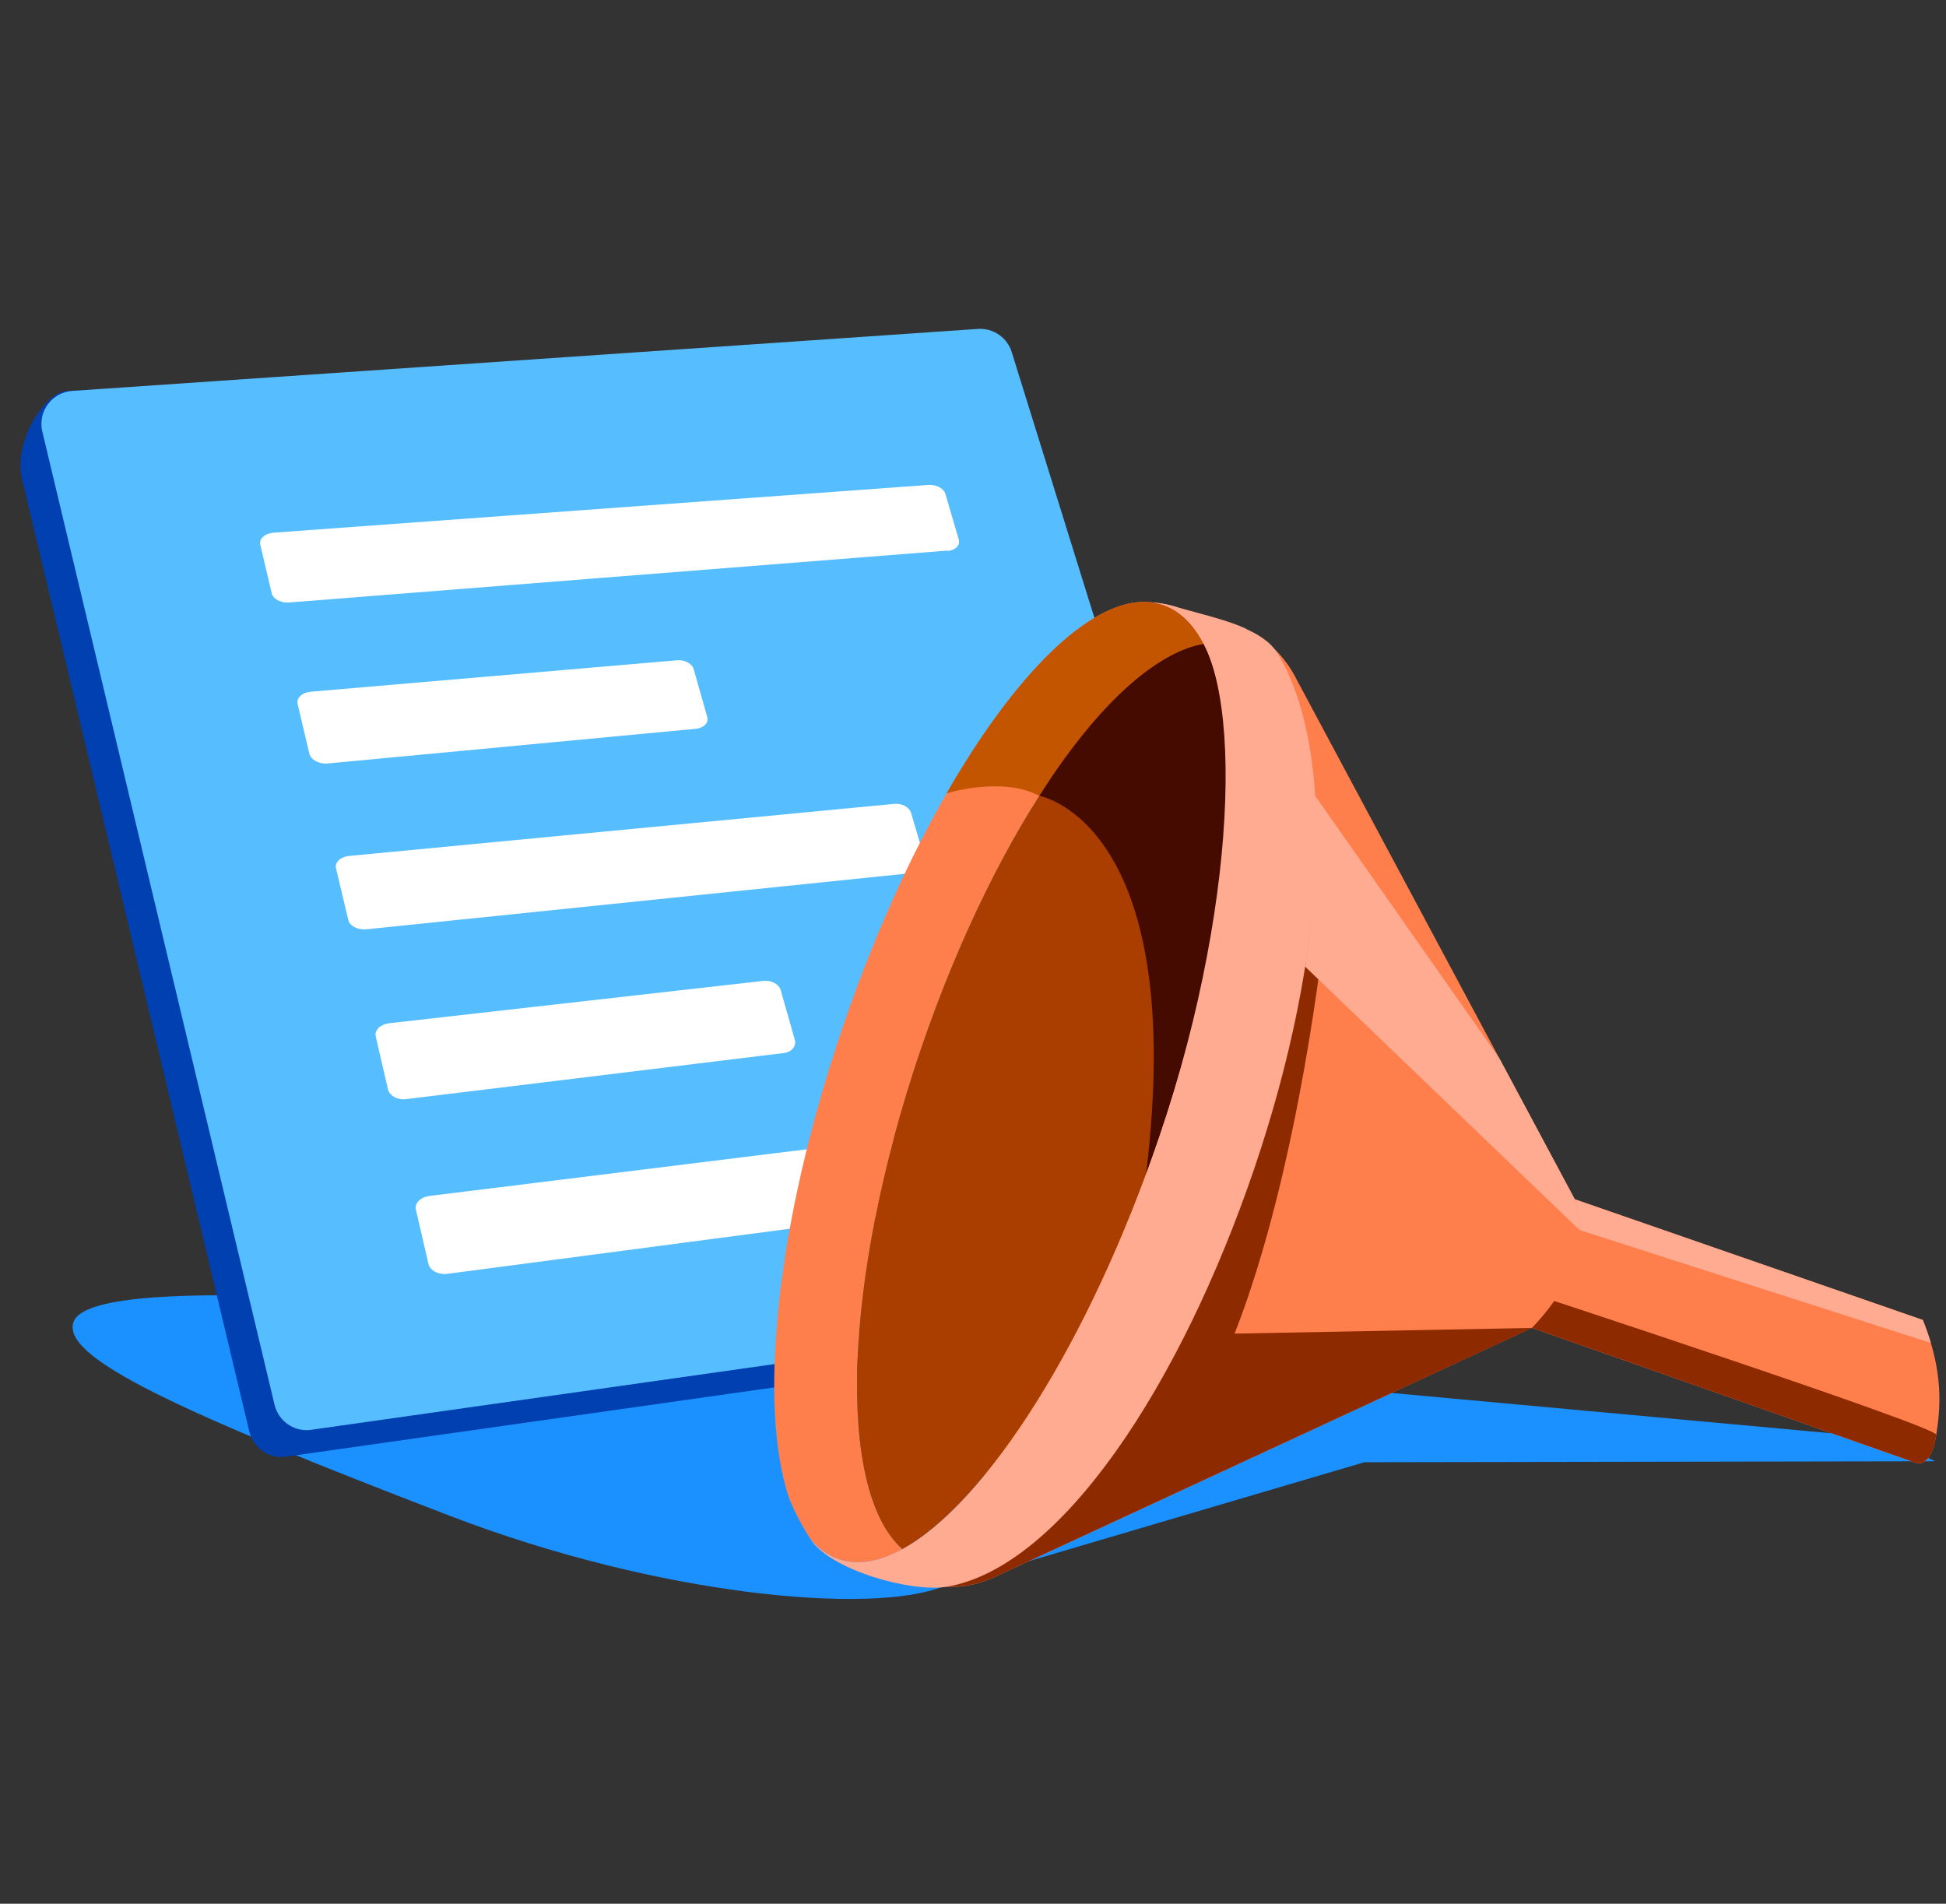 <svg width="46" height="45" viewBox="0 0 46 45" fill="none" xmlns="http://www.w3.org/2000/svg">
<rect x="0" y="0" width="46" height="45" fill="#333333" stroke="none"/>
<path d="M45.746 34.541L44.567 33.997L24.395 32.147C24.395 32.147 12.844 30.939 9.711 30.769C5.824 30.558 1.965 30.448 1.731 31.268C1.497 32.088 4.078 33.316 10.642 35.834C15.572 37.726 20.621 38.177 22.299 37.498L32.25 34.564L45.747 34.541H45.746Z" fill="#1B90FF"/>
<path d="M23.323 8.967L30.568 29.778C30.723 30.573 29.882 31.18 29.387 31.222L6.721 34.438C6.335 34.471 5.981 34.215 5.893 33.836L0.514 11.299C0.323 10.372 1.094 9.261 1.581 9.239L22.539 8.411C22.896 8.394 23.22 8.623 23.323 8.967Z" fill="#0040B0"/>
<path d="M23.918 8.332L30.535 29.6C30.678 30.076 30.349 30.564 29.852 30.606L7.316 33.803C6.93 33.836 6.577 33.58 6.489 33.202L1 10.199C0.887 9.722 1.237 9.262 1.726 9.239L23.134 7.774C23.491 7.758 23.815 7.986 23.918 8.33V8.332Z" fill="#56BDFF"/>
<path d="M22.405 13.014L6.842 14.241C6.641 14.26 6.449 14.154 6.421 14.02L6.152 12.87C6.124 12.736 6.258 12.611 6.459 12.592L21.954 11.462C22.137 11.452 22.309 11.548 22.347 11.672L22.664 12.755C22.702 12.889 22.587 13.004 22.405 13.024V13.014Z" fill="white"/>
<path d="M21.615 20.631L8.662 21.967C8.461 21.986 8.26 21.89 8.231 21.737L7.944 20.53C7.905 20.386 8.049 20.252 8.25 20.233L21.136 19.002C21.318 18.983 21.5 19.079 21.539 19.223L21.874 20.363C21.912 20.497 21.797 20.612 21.615 20.631Z" fill="white"/>
<path d="M23.809 28.368L10.58 30.11C10.369 30.139 10.168 30.034 10.129 29.881L9.832 28.596C9.794 28.443 9.938 28.299 10.149 28.27L23.302 26.643C23.484 26.624 23.675 26.72 23.714 26.863L24.068 28.061C24.107 28.205 23.992 28.349 23.809 28.368Z" fill="white"/>
<path d="M16.449 17.227L7.744 18.047C7.543 18.067 7.351 17.961 7.313 17.817L7.035 16.639C7.006 16.495 7.141 16.37 7.342 16.351L15.999 15.608C16.181 15.589 16.363 15.685 16.401 15.828L16.718 16.95C16.756 17.084 16.641 17.208 16.449 17.227Z" fill="white"/>
<path d="M18.522 24.892L9.611 25.98C9.401 26.009 9.209 25.904 9.171 25.75L8.883 24.505C8.845 24.351 8.989 24.217 9.19 24.188L18.043 23.186C18.234 23.167 18.416 23.263 18.455 23.406L18.79 24.585C18.828 24.729 18.713 24.873 18.522 24.892Z" fill="white"/>
<path d="M36.211 31.388L45.256 34.568C45.256 34.568 45.636 34.775 45.77 33.916C45.871 33.27 45.945 32.422 45.451 31.201L37.224 28.348L36.211 28.993V31.388Z" fill="#FF7F4C"/>
<path d="M45.256 34.567C45.256 34.567 45.636 34.773 45.77 33.915C45.799 33.726 36.211 30.578 36.211 30.578V31.387L45.256 34.567Z" fill="#8D2A00"/>
<path d="M45.642 31.744C45.59 31.572 45.529 31.391 45.452 31.201L37.225 28.348L37.133 28.407L37.339 29.076L45.642 31.744Z" fill="#FFAB92"/>
<path d="M29.947 15.16L30.168 15.384C30.342 15.561 30.49 15.762 30.607 15.981L37.224 28.349C37.224 28.349 37.844 29.7 36.211 31.389L23.491 37.286C23.147 37.446 22.768 37.523 22.387 37.508H22.377L29.947 15.16Z" fill="#FF7F4C"/>
<path d="M19.829 36.855C20.277 37.008 20.788 36.916 21.334 36.618C19.775 35.246 19.91 30.266 21.762 24.818C23.567 19.505 26.395 15.541 28.456 15.219C28.213 14.752 27.894 14.433 27.496 14.297C27.393 14.262 27.285 14.243 27.174 14.233C27.136 14.232 27.099 14.227 27.06 14.227C24.973 14.206 21.886 18.491 19.912 24.301C18.335 28.942 17.913 33.243 18.657 35.427C18.8 35.771 18.965 36.084 19.147 36.361C19.342 36.597 19.569 36.765 19.829 36.853V36.855Z" fill="#FF7F4C"/>
<path d="M21.76 24.816C19.908 30.264 19.773 35.245 21.331 36.617C23.309 35.538 25.752 31.731 27.412 26.85C29.122 21.818 29.475 17.185 28.454 15.219C26.393 15.541 23.565 19.506 21.76 24.818V24.816Z" fill="#A93E00"/>
<path d="M27.091 27.752C27.201 27.456 27.307 27.155 27.412 26.85C29.122 21.818 29.475 17.185 28.454 15.219C27.52 15.365 26.009 16.457 24.566 18.811C24.566 18.811 28.103 19.423 27.091 27.754V27.752Z" fill="#450B00"/>
<path d="M29.955 24.315L25.416 33.09L22.377 37.505H22.387C22.767 37.52 23.145 37.444 23.491 37.285L36.216 31.389L29.184 31.524C30.727 27.586 31.302 22.043 31.302 22.043L29.955 24.315Z" fill="#8D2A00"/>
<path d="M37.225 28.347L35.454 25.037L31.088 18.812C31.088 18.812 31.154 21.084 30.852 22.85L37.338 29.075C37.349 28.621 37.224 28.347 37.224 28.347H37.225Z" fill="#FFAB92"/>
<path d="M28.454 15.219C28.211 14.752 27.892 14.433 27.494 14.297C27.391 14.262 27.283 14.243 27.172 14.233C27.134 14.232 27.096 14.227 27.058 14.227C25.721 14.214 23.977 15.966 22.375 18.752C22.377 18.752 23.687 18.344 24.565 18.811C25.892 16.734 27.293 15.401 28.452 15.219H28.454Z" fill="#C35500"/>
<path d="M30.193 15.437C29.787 14.772 28.51 14.585 27.871 14.368C27.642 14.291 27.409 14.249 27.172 14.234C27.282 14.244 27.39 14.263 27.494 14.299C27.892 14.434 28.212 14.753 28.454 15.22C29.473 17.186 29.122 21.819 27.412 26.851C25.753 31.732 23.309 35.539 21.331 36.618C20.785 36.916 20.275 37.008 19.827 36.855C19.566 36.766 19.338 36.599 19.145 36.362C19.151 36.372 19.157 36.383 19.164 36.393C19.644 37.114 21.539 37.647 22.377 37.507C25.074 37.056 27.908 32.745 29.652 27.613C31.365 22.571 31.617 17.771 30.193 15.437Z" fill="#FFAB92"/>
<path d="M29.45 14.863C29.132 14.702 28.493 14.535 27.871 14.368C27.642 14.291 27.409 14.249 27.172 14.234C27.282 14.244 27.389 14.263 27.494 14.299C27.892 14.434 28.212 14.753 28.454 15.22C29.474 17.192 29.057 23.161 26.572 29.084C30.207 23.527 30.377 17.021 29.45 14.863Z" fill="#FFAB92"/>
</svg>
